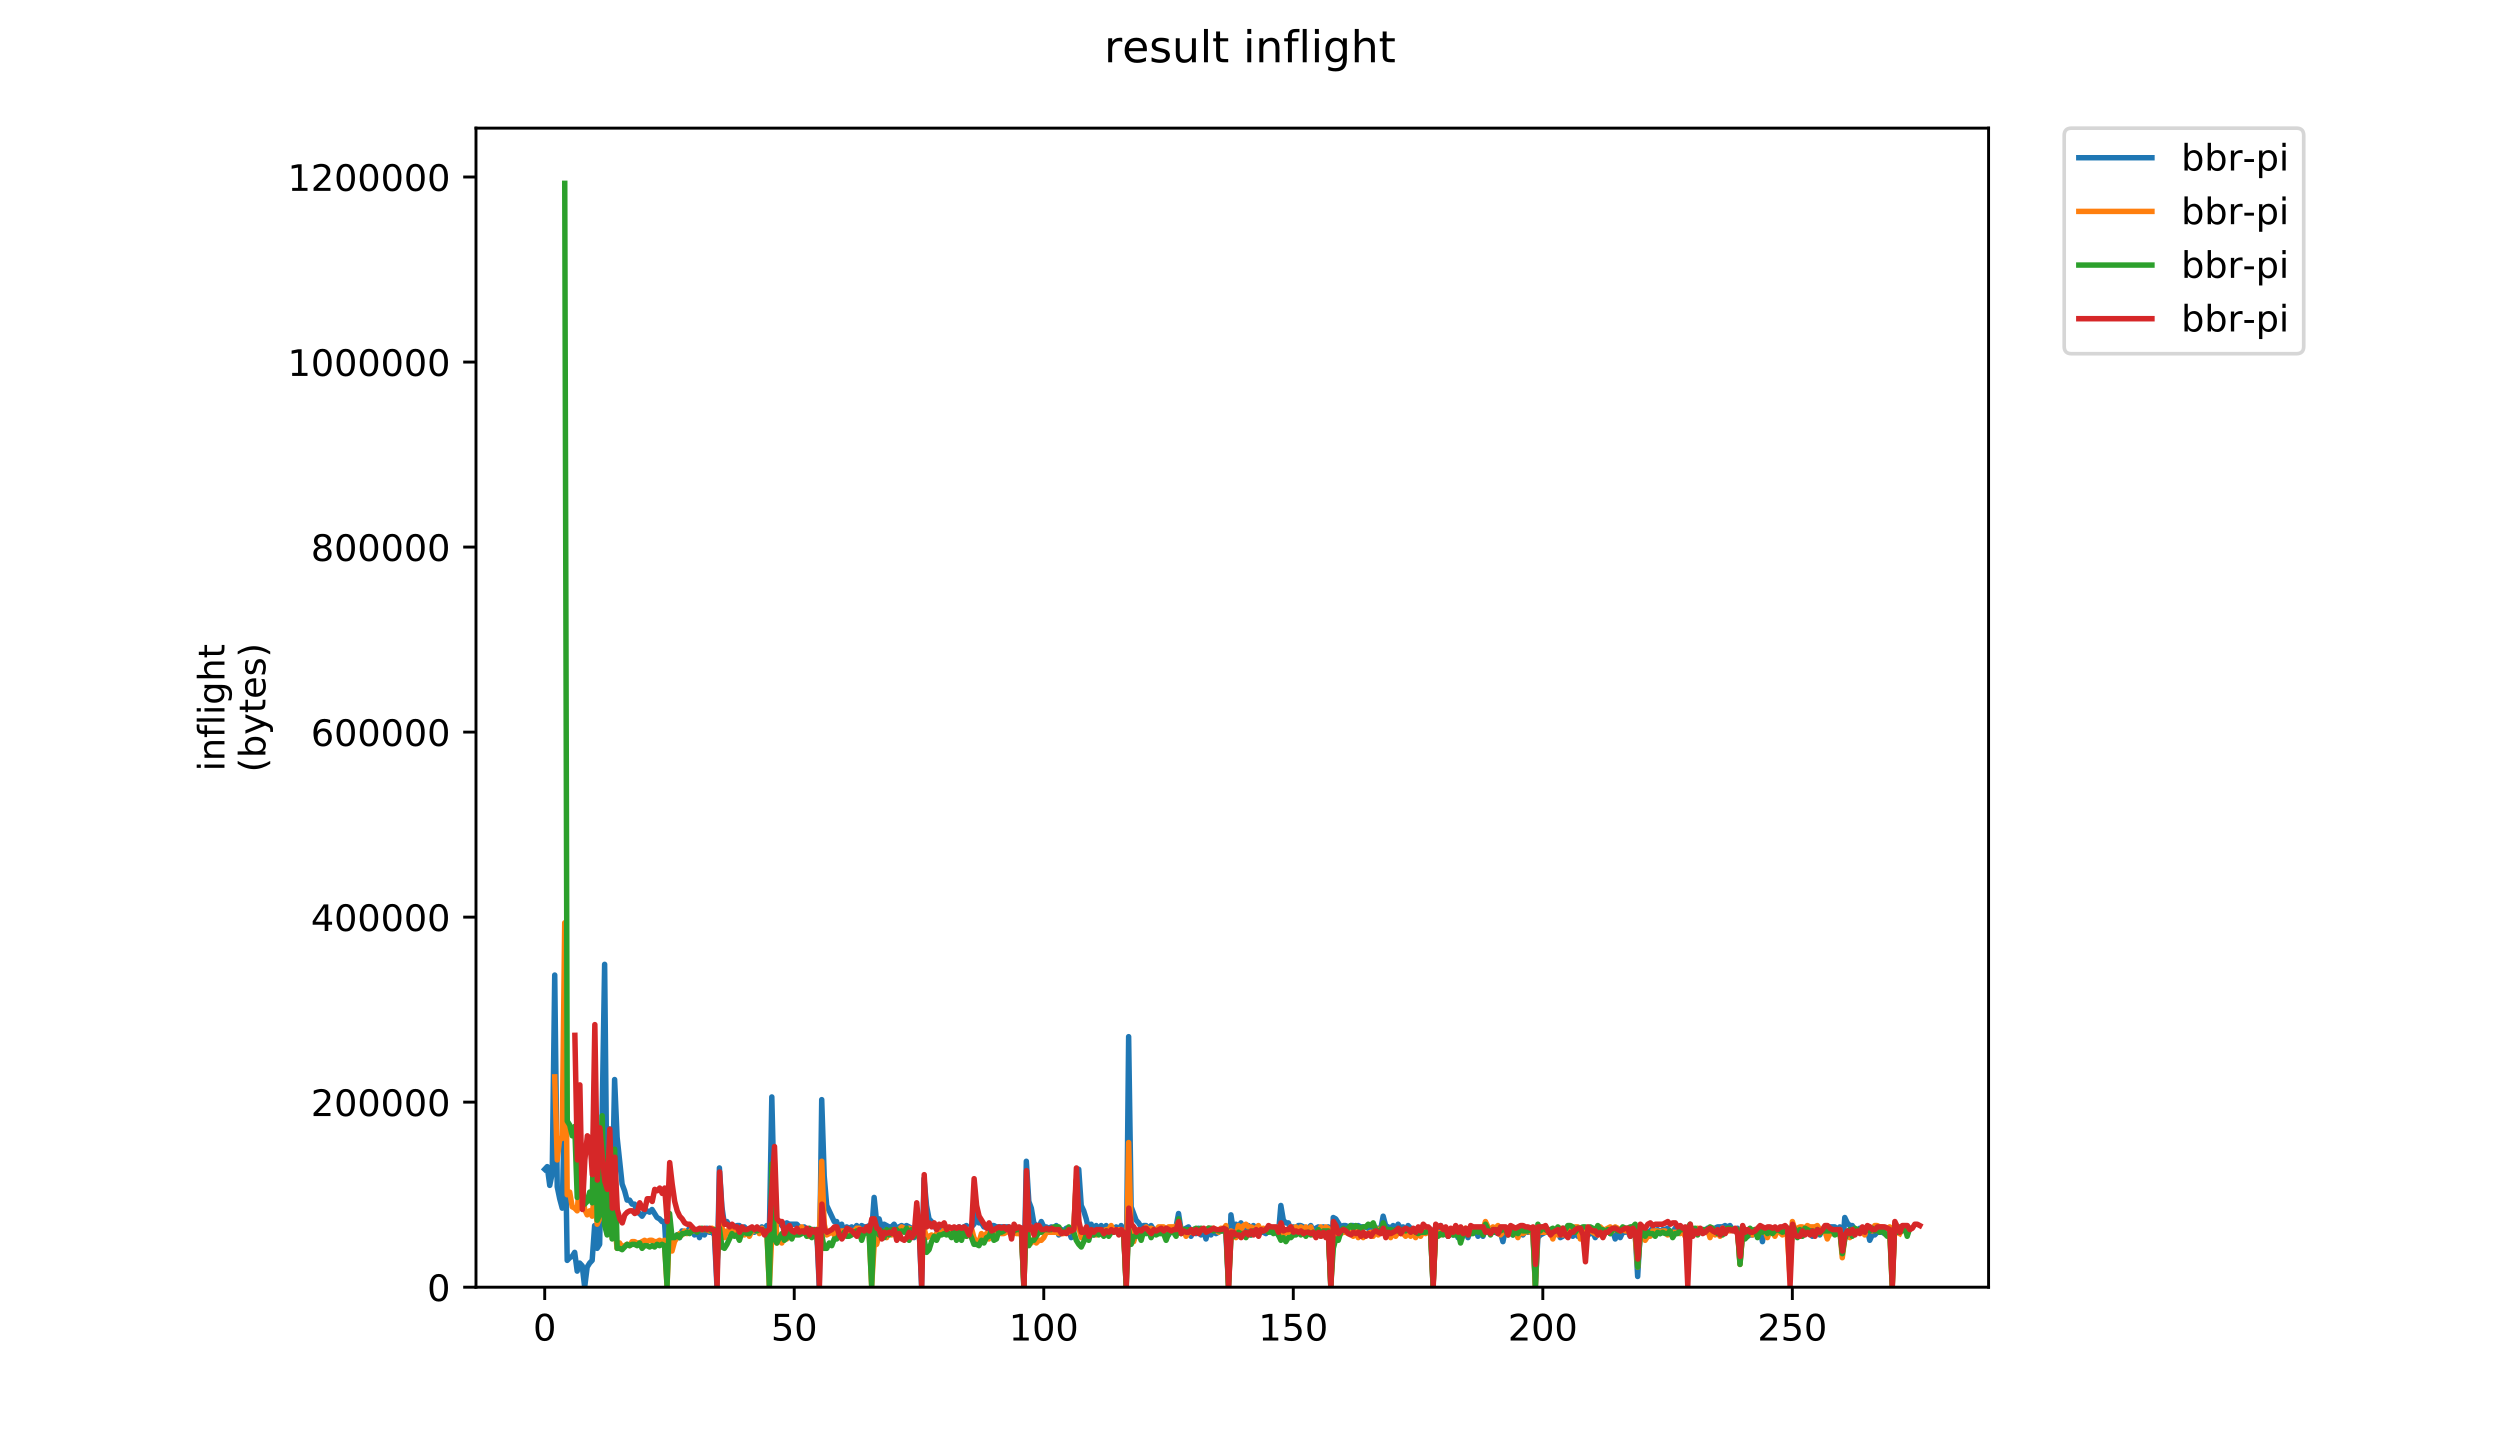 <?xml version="1.0" encoding="utf-8" standalone="no"?>
<!DOCTYPE svg PUBLIC "-//W3C//DTD SVG 1.1//EN"
  "http://www.w3.org/Graphics/SVG/1.1/DTD/svg11.dtd">
<!-- Created with matplotlib (https://matplotlib.org/) -->
<svg height="396pt" version="1.1" viewBox="0 0 684 396" width="684pt" xmlns="http://www.w3.org/2000/svg" xmlns:xlink="http://www.w3.org/1999/xlink">
 <defs>
  <style type="text/css">
*{stroke-linecap:butt;stroke-linejoin:round;}
  </style>
 </defs>
 <g id="figure_1">
  <g id="patch_1">
   <path d="M 0 396 
L 684 396 
L 684 0 
L 0 0 
z
" style="fill:#ffffff;"/>
  </g>
  <g id="axes_1">
   <g id="patch_2">
    <path d="M 130.23 352.174 
L 544.074 352.174 
L 544.074 35.062 
L 130.23 35.062 
z
" style="fill:#ffffff;"/>
   </g>
   <g id="matplotlib.axis_1">
    <g id="xtick_1">
     <g id="line2d_1">
      <defs>
       <path d="M 0 0 
L 0 3.5 
" id="ma8f3c40524" style="stroke:#000000;stroke-width:0.8;"/>
      </defs>
      <g>
       <use style="stroke:#000000;stroke-width:0.8;" x="149.033" xlink:href="#ma8f3c40524" y="352.174"/>
      </g>
     </g>
     <g id="text_1">
      <!-- 0 -->
      <defs>
       <path d="M 31.781 66.406 
Q 24.172 66.406 20.328 58.906 
Q 16.5 51.422 16.5 36.375 
Q 16.5 21.391 20.328 13.891 
Q 24.172 6.391 31.781 6.391 
Q 39.453 6.391 43.281 13.891 
Q 47.125 21.391 47.125 36.375 
Q 47.125 51.422 43.281 58.906 
Q 39.453 66.406 31.781 66.406 
z
M 31.781 74.219 
Q 44.047 74.219 50.516 64.516 
Q 56.984 54.828 56.984 36.375 
Q 56.984 17.969 50.516 8.266 
Q 44.047 -1.422 31.781 -1.422 
Q 19.531 -1.422 13.062 8.266 
Q 6.594 17.969 6.594 36.375 
Q 6.594 54.828 13.062 64.516 
Q 19.531 74.219 31.781 74.219 
z
" id="DejaVuSans-48"/>
      </defs>
      <g transform="translate(145.852 366.773)scale(0.1 -0.1)">
       <use xlink:href="#DejaVuSans-48"/>
      </g>
     </g>
    </g>
    <g id="xtick_2">
     <g id="line2d_2">
      <g>
       <use style="stroke:#000000;stroke-width:0.8;" x="217.303" xlink:href="#ma8f3c40524" y="352.174"/>
      </g>
     </g>
     <g id="text_2">
      <!-- 50 -->
      <defs>
       <path d="M 10.797 72.906 
L 49.516 72.906 
L 49.516 64.594 
L 19.828 64.594 
L 19.828 46.734 
Q 21.969 47.469 24.109 47.828 
Q 26.266 48.188 28.422 48.188 
Q 40.625 48.188 47.75 41.5 
Q 54.891 34.812 54.891 23.391 
Q 54.891 11.625 47.562 5.094 
Q 40.234 -1.422 26.906 -1.422 
Q 22.312 -1.422 17.547 -0.641 
Q 12.797 0.141 7.719 1.703 
L 7.719 11.625 
Q 12.109 9.234 16.797 8.062 
Q 21.484 6.891 26.703 6.891 
Q 35.156 6.891 40.078 11.328 
Q 45.016 15.766 45.016 23.391 
Q 45.016 31 40.078 35.438 
Q 35.156 39.891 26.703 39.891 
Q 22.75 39.891 18.812 39.016 
Q 14.891 38.141 10.797 36.281 
z
" id="DejaVuSans-53"/>
      </defs>
      <g transform="translate(210.941 366.773)scale(0.1 -0.1)">
       <use xlink:href="#DejaVuSans-53"/>
       <use x="63.623" xlink:href="#DejaVuSans-48"/>
      </g>
     </g>
    </g>
    <g id="xtick_3">
     <g id="line2d_3">
      <g>
       <use style="stroke:#000000;stroke-width:0.8;" x="285.574" xlink:href="#ma8f3c40524" y="352.174"/>
      </g>
     </g>
     <g id="text_3">
      <!-- 100 -->
      <defs>
       <path d="M 12.406 8.297 
L 28.516 8.297 
L 28.516 63.922 
L 10.984 60.406 
L 10.984 69.391 
L 28.422 72.906 
L 38.281 72.906 
L 38.281 8.297 
L 54.391 8.297 
L 54.391 0 
L 12.406 0 
z
" id="DejaVuSans-49"/>
      </defs>
      <g transform="translate(276.03 366.773)scale(0.1 -0.1)">
       <use xlink:href="#DejaVuSans-49"/>
       <use x="63.623" xlink:href="#DejaVuSans-48"/>
       <use x="127.246" xlink:href="#DejaVuSans-48"/>
      </g>
     </g>
    </g>
    <g id="xtick_4">
     <g id="line2d_4">
      <g>
       <use style="stroke:#000000;stroke-width:0.8;" x="353.844" xlink:href="#ma8f3c40524" y="352.174"/>
      </g>
     </g>
     <g id="text_4">
      <!-- 150 -->
      <g transform="translate(344.3 366.773)scale(0.1 -0.1)">
       <use xlink:href="#DejaVuSans-49"/>
       <use x="63.623" xlink:href="#DejaVuSans-53"/>
       <use x="127.246" xlink:href="#DejaVuSans-48"/>
      </g>
     </g>
    </g>
    <g id="xtick_5">
     <g id="line2d_5">
      <g>
       <use style="stroke:#000000;stroke-width:0.8;" x="422.114" xlink:href="#ma8f3c40524" y="352.174"/>
      </g>
     </g>
     <g id="text_5">
      <!-- 200 -->
      <defs>
       <path d="M 19.188 8.297 
L 53.609 8.297 
L 53.609 0 
L 7.328 0 
L 7.328 8.297 
Q 12.938 14.109 22.625 23.891 
Q 32.328 33.688 34.812 36.531 
Q 39.547 41.844 41.422 45.531 
Q 43.312 49.219 43.312 52.781 
Q 43.312 58.594 39.234 62.25 
Q 35.156 65.922 28.609 65.922 
Q 23.969 65.922 18.812 64.312 
Q 13.672 62.703 7.812 59.422 
L 7.812 69.391 
Q 13.766 71.781 18.938 73 
Q 24.125 74.219 28.422 74.219 
Q 39.75 74.219 46.484 68.547 
Q 53.219 62.891 53.219 53.422 
Q 53.219 48.922 51.531 44.891 
Q 49.859 40.875 45.406 35.406 
Q 44.188 33.984 37.641 27.219 
Q 31.109 20.453 19.188 8.297 
z
" id="DejaVuSans-50"/>
      </defs>
      <g transform="translate(412.571 366.773)scale(0.1 -0.1)">
       <use xlink:href="#DejaVuSans-50"/>
       <use x="63.623" xlink:href="#DejaVuSans-48"/>
       <use x="127.246" xlink:href="#DejaVuSans-48"/>
      </g>
     </g>
    </g>
    <g id="xtick_6">
     <g id="line2d_6">
      <g>
       <use style="stroke:#000000;stroke-width:0.8;" x="490.385" xlink:href="#ma8f3c40524" y="352.174"/>
      </g>
     </g>
     <g id="text_6">
      <!-- 250 -->
      <g transform="translate(480.841 366.773)scale(0.1 -0.1)">
       <use xlink:href="#DejaVuSans-50"/>
       <use x="63.623" xlink:href="#DejaVuSans-53"/>
       <use x="127.246" xlink:href="#DejaVuSans-48"/>
      </g>
     </g>
    </g>
   </g>
   <g id="matplotlib.axis_2">
    <g id="ytick_1">
     <g id="line2d_7">
      <defs>
       <path d="M 0 0 
L -3.5 0 
" id="m107b47e1d2" style="stroke:#000000;stroke-width:0.8;"/>
      </defs>
      <g>
       <use style="stroke:#000000;stroke-width:0.8;" x="130.23" xlink:href="#m107b47e1d2" y="352.174"/>
      </g>
     </g>
     <g id="text_7">
      <!-- 0 -->
      <g transform="translate(116.868 355.973)scale(0.1 -0.1)">
       <use xlink:href="#DejaVuSans-48"/>
      </g>
     </g>
    </g>
    <g id="ytick_2">
     <g id="line2d_8">
      <g>
       <use style="stroke:#000000;stroke-width:0.8;" x="130.23" xlink:href="#m107b47e1d2" y="301.55"/>
      </g>
     </g>
     <g id="text_8">
      <!-- 200000 -->
      <g transform="translate(85.055 305.349)scale(0.1 -0.1)">
       <use xlink:href="#DejaVuSans-50"/>
       <use x="63.623" xlink:href="#DejaVuSans-48"/>
       <use x="127.246" xlink:href="#DejaVuSans-48"/>
       <use x="190.869" xlink:href="#DejaVuSans-48"/>
       <use x="254.492" xlink:href="#DejaVuSans-48"/>
       <use x="318.115" xlink:href="#DejaVuSans-48"/>
      </g>
     </g>
    </g>
    <g id="ytick_3">
     <g id="line2d_9">
      <g>
       <use style="stroke:#000000;stroke-width:0.8;" x="130.23" xlink:href="#m107b47e1d2" y="250.926"/>
      </g>
     </g>
     <g id="text_9">
      <!-- 400000 -->
      <defs>
       <path d="M 37.797 64.312 
L 12.891 25.391 
L 37.797 25.391 
z
M 35.203 72.906 
L 47.609 72.906 
L 47.609 25.391 
L 58.016 25.391 
L 58.016 17.188 
L 47.609 17.188 
L 47.609 0 
L 37.797 0 
L 37.797 17.188 
L 4.891 17.188 
L 4.891 26.703 
z
" id="DejaVuSans-52"/>
      </defs>
      <g transform="translate(85.055 254.725)scale(0.1 -0.1)">
       <use xlink:href="#DejaVuSans-52"/>
       <use x="63.623" xlink:href="#DejaVuSans-48"/>
       <use x="127.246" xlink:href="#DejaVuSans-48"/>
       <use x="190.869" xlink:href="#DejaVuSans-48"/>
       <use x="254.492" xlink:href="#DejaVuSans-48"/>
       <use x="318.115" xlink:href="#DejaVuSans-48"/>
      </g>
     </g>
    </g>
    <g id="ytick_4">
     <g id="line2d_10">
      <g>
       <use style="stroke:#000000;stroke-width:0.8;" x="130.23" xlink:href="#m107b47e1d2" y="200.302"/>
      </g>
     </g>
     <g id="text_10">
      <!-- 600000 -->
      <defs>
       <path d="M 33.016 40.375 
Q 26.375 40.375 22.484 35.828 
Q 18.609 31.297 18.609 23.391 
Q 18.609 15.531 22.484 10.953 
Q 26.375 6.391 33.016 6.391 
Q 39.656 6.391 43.531 10.953 
Q 47.406 15.531 47.406 23.391 
Q 47.406 31.297 43.531 35.828 
Q 39.656 40.375 33.016 40.375 
z
M 52.594 71.297 
L 52.594 62.312 
Q 48.875 64.062 45.094 64.984 
Q 41.312 65.922 37.594 65.922 
Q 27.828 65.922 22.672 59.328 
Q 17.531 52.734 16.797 39.406 
Q 19.672 43.656 24.016 45.922 
Q 28.375 48.188 33.594 48.188 
Q 44.578 48.188 50.953 41.516 
Q 57.328 34.859 57.328 23.391 
Q 57.328 12.156 50.688 5.359 
Q 44.047 -1.422 33.016 -1.422 
Q 20.359 -1.422 13.672 8.266 
Q 6.984 17.969 6.984 36.375 
Q 6.984 53.656 15.188 63.938 
Q 23.391 74.219 37.203 74.219 
Q 40.922 74.219 44.703 73.484 
Q 48.484 72.75 52.594 71.297 
z
" id="DejaVuSans-54"/>
      </defs>
      <g transform="translate(85.055 204.101)scale(0.1 -0.1)">
       <use xlink:href="#DejaVuSans-54"/>
       <use x="63.623" xlink:href="#DejaVuSans-48"/>
       <use x="127.246" xlink:href="#DejaVuSans-48"/>
       <use x="190.869" xlink:href="#DejaVuSans-48"/>
       <use x="254.492" xlink:href="#DejaVuSans-48"/>
       <use x="318.115" xlink:href="#DejaVuSans-48"/>
      </g>
     </g>
    </g>
    <g id="ytick_5">
     <g id="line2d_11">
      <g>
       <use style="stroke:#000000;stroke-width:0.8;" x="130.23" xlink:href="#m107b47e1d2" y="149.678"/>
      </g>
     </g>
     <g id="text_11">
      <!-- 800000 -->
      <defs>
       <path d="M 31.781 34.625 
Q 24.75 34.625 20.719 30.859 
Q 16.703 27.094 16.703 20.516 
Q 16.703 13.922 20.719 10.156 
Q 24.75 6.391 31.781 6.391 
Q 38.812 6.391 42.859 10.172 
Q 46.922 13.969 46.922 20.516 
Q 46.922 27.094 42.891 30.859 
Q 38.875 34.625 31.781 34.625 
z
M 21.922 38.812 
Q 15.578 40.375 12.031 44.719 
Q 8.5 49.078 8.5 55.328 
Q 8.5 64.062 14.719 69.141 
Q 20.953 74.219 31.781 74.219 
Q 42.672 74.219 48.875 69.141 
Q 55.078 64.062 55.078 55.328 
Q 55.078 49.078 51.531 44.719 
Q 48 40.375 41.703 38.812 
Q 48.828 37.156 52.797 32.312 
Q 56.781 27.484 56.781 20.516 
Q 56.781 9.906 50.312 4.234 
Q 43.844 -1.422 31.781 -1.422 
Q 19.734 -1.422 13.25 4.234 
Q 6.781 9.906 6.781 20.516 
Q 6.781 27.484 10.781 32.312 
Q 14.797 37.156 21.922 38.812 
z
M 18.312 54.391 
Q 18.312 48.734 21.844 45.562 
Q 25.391 42.391 31.781 42.391 
Q 38.141 42.391 41.719 45.562 
Q 45.312 48.734 45.312 54.391 
Q 45.312 60.062 41.719 63.234 
Q 38.141 66.406 31.781 66.406 
Q 25.391 66.406 21.844 63.234 
Q 18.312 60.062 18.312 54.391 
z
" id="DejaVuSans-56"/>
      </defs>
      <g transform="translate(85.055 153.477)scale(0.1 -0.1)">
       <use xlink:href="#DejaVuSans-56"/>
       <use x="63.623" xlink:href="#DejaVuSans-48"/>
       <use x="127.246" xlink:href="#DejaVuSans-48"/>
       <use x="190.869" xlink:href="#DejaVuSans-48"/>
       <use x="254.492" xlink:href="#DejaVuSans-48"/>
       <use x="318.115" xlink:href="#DejaVuSans-48"/>
      </g>
     </g>
    </g>
    <g id="ytick_6">
     <g id="line2d_12">
      <g>
       <use style="stroke:#000000;stroke-width:0.8;" x="130.23" xlink:href="#m107b47e1d2" y="99.054"/>
      </g>
     </g>
     <g id="text_12">
      <!-- 1000000 -->
      <g transform="translate(78.693 102.853)scale(0.1 -0.1)">
       <use xlink:href="#DejaVuSans-49"/>
       <use x="63.623" xlink:href="#DejaVuSans-48"/>
       <use x="127.246" xlink:href="#DejaVuSans-48"/>
       <use x="190.869" xlink:href="#DejaVuSans-48"/>
       <use x="254.492" xlink:href="#DejaVuSans-48"/>
       <use x="318.115" xlink:href="#DejaVuSans-48"/>
       <use x="381.738" xlink:href="#DejaVuSans-48"/>
      </g>
     </g>
    </g>
    <g id="ytick_7">
     <g id="line2d_13">
      <g>
       <use style="stroke:#000000;stroke-width:0.8;" x="130.23" xlink:href="#m107b47e1d2" y="48.43"/>
      </g>
     </g>
     <g id="text_13">
      <!-- 1200000 -->
      <g transform="translate(78.693 52.229)scale(0.1 -0.1)">
       <use xlink:href="#DejaVuSans-49"/>
       <use x="63.623" xlink:href="#DejaVuSans-50"/>
       <use x="127.246" xlink:href="#DejaVuSans-48"/>
       <use x="190.869" xlink:href="#DejaVuSans-48"/>
       <use x="254.492" xlink:href="#DejaVuSans-48"/>
       <use x="318.115" xlink:href="#DejaVuSans-48"/>
       <use x="381.738" xlink:href="#DejaVuSans-48"/>
      </g>
     </g>
    </g>
    <g id="text_14">
     <!-- inflight -->
     <defs>
      <path d="M 9.422 54.688 
L 18.406 54.688 
L 18.406 0 
L 9.422 0 
z
M 9.422 75.984 
L 18.406 75.984 
L 18.406 64.594 
L 9.422 64.594 
z
" id="DejaVuSans-105"/>
      <path d="M 54.891 33.016 
L 54.891 0 
L 45.906 0 
L 45.906 32.719 
Q 45.906 40.484 42.875 44.328 
Q 39.844 48.188 33.797 48.188 
Q 26.516 48.188 22.312 43.547 
Q 18.109 38.922 18.109 30.906 
L 18.109 0 
L 9.078 0 
L 9.078 54.688 
L 18.109 54.688 
L 18.109 46.188 
Q 21.344 51.125 25.703 53.562 
Q 30.078 56 35.797 56 
Q 45.219 56 50.047 50.172 
Q 54.891 44.344 54.891 33.016 
z
" id="DejaVuSans-110"/>
      <path d="M 37.109 75.984 
L 37.109 68.5 
L 28.516 68.5 
Q 23.688 68.5 21.797 66.547 
Q 19.922 64.594 19.922 59.516 
L 19.922 54.688 
L 34.719 54.688 
L 34.719 47.703 
L 19.922 47.703 
L 19.922 0 
L 10.891 0 
L 10.891 47.703 
L 2.297 47.703 
L 2.297 54.688 
L 10.891 54.688 
L 10.891 58.5 
Q 10.891 67.625 15.141 71.797 
Q 19.391 75.984 28.609 75.984 
z
" id="DejaVuSans-102"/>
      <path d="M 9.422 75.984 
L 18.406 75.984 
L 18.406 0 
L 9.422 0 
z
" id="DejaVuSans-108"/>
      <path d="M 45.406 27.984 
Q 45.406 37.75 41.375 43.109 
Q 37.359 48.484 30.078 48.484 
Q 22.859 48.484 18.828 43.109 
Q 14.797 37.75 14.797 27.984 
Q 14.797 18.266 18.828 12.891 
Q 22.859 7.516 30.078 7.516 
Q 37.359 7.516 41.375 12.891 
Q 45.406 18.266 45.406 27.984 
z
M 54.391 6.781 
Q 54.391 -7.172 48.188 -13.984 
Q 42 -20.797 29.203 -20.797 
Q 24.469 -20.797 20.266 -20.094 
Q 16.062 -19.391 12.109 -17.922 
L 12.109 -9.188 
Q 16.062 -11.328 19.922 -12.344 
Q 23.781 -13.375 27.781 -13.375 
Q 36.625 -13.375 41.016 -8.766 
Q 45.406 -4.156 45.406 5.172 
L 45.406 9.625 
Q 42.625 4.781 38.281 2.391 
Q 33.938 0 27.875 0 
Q 17.828 0 11.672 7.656 
Q 5.516 15.328 5.516 27.984 
Q 5.516 40.672 11.672 48.328 
Q 17.828 56 27.875 56 
Q 33.938 56 38.281 53.609 
Q 42.625 51.219 45.406 46.391 
L 45.406 54.688 
L 54.391 54.688 
z
" id="DejaVuSans-103"/>
      <path d="M 54.891 33.016 
L 54.891 0 
L 45.906 0 
L 45.906 32.719 
Q 45.906 40.484 42.875 44.328 
Q 39.844 48.188 33.797 48.188 
Q 26.516 48.188 22.312 43.547 
Q 18.109 38.922 18.109 30.906 
L 18.109 0 
L 9.078 0 
L 9.078 75.984 
L 18.109 75.984 
L 18.109 46.188 
Q 21.344 51.125 25.703 53.562 
Q 30.078 56 35.797 56 
Q 45.219 56 50.047 50.172 
Q 54.891 44.344 54.891 33.016 
z
" id="DejaVuSans-104"/>
      <path d="M 18.312 70.219 
L 18.312 54.688 
L 36.812 54.688 
L 36.812 47.703 
L 18.312 47.703 
L 18.312 18.016 
Q 18.312 11.328 20.141 9.422 
Q 21.969 7.516 27.594 7.516 
L 36.812 7.516 
L 36.812 0 
L 27.594 0 
Q 17.188 0 13.234 3.875 
Q 9.281 7.766 9.281 18.016 
L 9.281 47.703 
L 2.688 47.703 
L 2.688 54.688 
L 9.281 54.688 
L 9.281 70.219 
z
" id="DejaVuSans-116"/>
     </defs>
     <g transform="translate(61.415 211.018)rotate(-90)scale(0.1 -0.1)">
      <use xlink:href="#DejaVuSans-105"/>
      <use x="27.783" xlink:href="#DejaVuSans-110"/>
      <use x="91.162" xlink:href="#DejaVuSans-102"/>
      <use x="126.367" xlink:href="#DejaVuSans-108"/>
      <use x="154.15" xlink:href="#DejaVuSans-105"/>
      <use x="181.934" xlink:href="#DejaVuSans-103"/>
      <use x="245.41" xlink:href="#DejaVuSans-104"/>
      <use x="308.789" xlink:href="#DejaVuSans-116"/>
     </g>
     <!-- (bytes) -->
     <defs>
      <path d="M 31 75.875 
Q 24.469 64.656 21.281 53.656 
Q 18.109 42.672 18.109 31.391 
Q 18.109 20.125 21.312 9.062 
Q 24.516 -2 31 -13.188 
L 23.188 -13.188 
Q 15.875 -1.703 12.234 9.375 
Q 8.594 20.453 8.594 31.391 
Q 8.594 42.281 12.203 53.312 
Q 15.828 64.359 23.188 75.875 
z
" id="DejaVuSans-40"/>
      <path d="M 48.688 27.297 
Q 48.688 37.203 44.609 42.844 
Q 40.531 48.484 33.406 48.484 
Q 26.266 48.484 22.188 42.844 
Q 18.109 37.203 18.109 27.297 
Q 18.109 17.391 22.188 11.75 
Q 26.266 6.109 33.406 6.109 
Q 40.531 6.109 44.609 11.75 
Q 48.688 17.391 48.688 27.297 
z
M 18.109 46.391 
Q 20.953 51.266 25.266 53.625 
Q 29.594 56 35.594 56 
Q 45.562 56 51.781 48.094 
Q 58.016 40.188 58.016 27.297 
Q 58.016 14.406 51.781 6.484 
Q 45.562 -1.422 35.594 -1.422 
Q 29.594 -1.422 25.266 0.953 
Q 20.953 3.328 18.109 8.203 
L 18.109 0 
L 9.078 0 
L 9.078 75.984 
L 18.109 75.984 
z
" id="DejaVuSans-98"/>
      <path d="M 32.172 -5.078 
Q 28.375 -14.844 24.75 -17.812 
Q 21.141 -20.797 15.094 -20.797 
L 7.906 -20.797 
L 7.906 -13.281 
L 13.188 -13.281 
Q 16.891 -13.281 18.938 -11.516 
Q 21 -9.766 23.484 -3.219 
L 25.094 0.875 
L 2.984 54.688 
L 12.5 54.688 
L 29.594 11.922 
L 46.688 54.688 
L 56.203 54.688 
z
" id="DejaVuSans-121"/>
      <path d="M 56.203 29.594 
L 56.203 25.203 
L 14.891 25.203 
Q 15.484 15.922 20.484 11.062 
Q 25.484 6.203 34.422 6.203 
Q 39.594 6.203 44.453 7.469 
Q 49.312 8.734 54.109 11.281 
L 54.109 2.781 
Q 49.266 0.734 44.188 -0.344 
Q 39.109 -1.422 33.891 -1.422 
Q 20.797 -1.422 13.156 6.188 
Q 5.516 13.812 5.516 26.812 
Q 5.516 40.234 12.766 48.109 
Q 20.016 56 32.328 56 
Q 43.359 56 49.781 48.891 
Q 56.203 41.797 56.203 29.594 
z
M 47.219 32.234 
Q 47.125 39.594 43.094 43.984 
Q 39.062 48.391 32.422 48.391 
Q 24.906 48.391 20.391 44.141 
Q 15.875 39.891 15.188 32.172 
z
" id="DejaVuSans-101"/>
      <path d="M 44.281 53.078 
L 44.281 44.578 
Q 40.484 46.531 36.375 47.5 
Q 32.281 48.484 27.875 48.484 
Q 21.188 48.484 17.844 46.438 
Q 14.5 44.391 14.5 40.281 
Q 14.5 37.156 16.891 35.375 
Q 19.281 33.594 26.516 31.984 
L 29.594 31.297 
Q 39.156 29.25 43.188 25.516 
Q 47.219 21.781 47.219 15.094 
Q 47.219 7.469 41.188 3.016 
Q 35.156 -1.422 24.609 -1.422 
Q 20.219 -1.422 15.453 -0.562 
Q 10.688 0.297 5.422 2 
L 5.422 11.281 
Q 10.406 8.688 15.234 7.391 
Q 20.062 6.109 24.812 6.109 
Q 31.156 6.109 34.562 8.281 
Q 37.984 10.453 37.984 14.406 
Q 37.984 18.062 35.516 20.016 
Q 33.062 21.969 24.703 23.781 
L 21.578 24.516 
Q 13.234 26.266 9.516 29.906 
Q 5.812 33.547 5.812 39.891 
Q 5.812 47.609 11.281 51.797 
Q 16.75 56 26.812 56 
Q 31.781 56 36.172 55.266 
Q 40.578 54.547 44.281 53.078 
z
" id="DejaVuSans-115"/>
      <path d="M 8.016 75.875 
L 15.828 75.875 
Q 23.141 64.359 26.781 53.312 
Q 30.422 42.281 30.422 31.391 
Q 30.422 20.453 26.781 9.375 
Q 23.141 -1.703 15.828 -13.188 
L 8.016 -13.188 
Q 14.5 -2 17.703 9.062 
Q 20.906 20.125 20.906 31.391 
Q 20.906 42.672 17.703 53.656 
Q 14.5 64.656 8.016 75.875 
z
" id="DejaVuSans-41"/>
     </defs>
     <g transform="translate(72.613 211.295)rotate(-90)scale(0.1 -0.1)">
      <use xlink:href="#DejaVuSans-40"/>
      <use x="39.014" xlink:href="#DejaVuSans-98"/>
      <use x="102.49" xlink:href="#DejaVuSans-121"/>
      <use x="161.67" xlink:href="#DejaVuSans-116"/>
      <use x="200.879" xlink:href="#DejaVuSans-101"/>
      <use x="262.402" xlink:href="#DejaVuSans-115"/>
      <use x="314.502" xlink:href="#DejaVuSans-41"/>
     </g>
    </g>
   </g>
   <g id="line2d_14">
    <path clip-path="url(#p30bbbd2d0c)" d="M 149.041 319.921 
L 149.724 319.188 
L 150.407 324.319 
L 151.089 321.02 
L 151.772 266.775 
L 152.455 324.685 
L 153.137 327.984 
L 153.82 330.55 
L 154.503 301.595 
L 155.186 344.844 
L 155.868 344.111 
L 156.551 343.744 
L 157.234 342.645 
L 157.916 347.776 
L 158.599 345.577 
L 159.282 346.31 
L 159.964 352.174 
L 160.647 346.676 
L 161.33 345.577 
L 162.013 344.844 
L 162.695 335.314 
L 163.378 341.545 
L 164.061 340.446 
L 164.743 305.26 
L 165.426 263.843 
L 166.109 331.649 
L 166.792 308.925 
L 167.474 329.084 
L 168.157 295.364 
L 168.84 311.124 
L 170.205 323.952 
L 170.888 325.785 
L 171.57 328.35 
L 172.253 328.35 
L 172.936 329.45 
L 173.619 329.45 
L 174.301 331.649 
L 174.984 332.016 
L 175.667 332.749 
L 176.349 331.649 
L 177.032 331.283 
L 177.715 331.649 
L 178.397 330.916 
L 179.763 333.115 
L 180.446 333.482 
L 181.128 334.215 
L 181.811 334.215 
L 182.494 345.943 
L 183.176 337.147 
L 183.859 338.613 
L 184.542 338.613 
L 185.225 337.88 
L 185.907 338.613 
L 186.59 336.78 
L 187.273 337.147 
L 187.955 337.147 
L 188.638 336.047 
L 189.321 336.047 
L 190.003 337.88 
L 190.686 336.414 
L 191.369 338.613 
L 192.052 336.414 
L 192.734 337.88 
L 193.417 336.047 
L 194.1 337.147 
L 194.782 337.147 
L 195.465 337.88 
L 196.148 351.808 
L 196.83 319.554 
L 197.513 330.183 
L 198.196 334.948 
L 198.879 334.215 
L 199.561 335.314 
L 200.244 335.681 
L 200.927 335.681 
L 201.609 335.314 
L 202.292 335.314 
L 202.975 336.047 
L 203.658 335.681 
L 204.34 336.414 
L 205.706 336.414 
L 206.388 337.147 
L 207.071 336.414 
L 207.754 336.78 
L 208.436 335.681 
L 209.119 336.414 
L 209.802 335.314 
L 210.485 337.88 
L 211.167 300.129 
L 211.85 328.35 
L 212.533 334.215 
L 213.215 334.215 
L 213.898 335.314 
L 215.263 334.581 
L 215.946 334.948 
L 217.994 334.948 
L 218.677 335.681 
L 219.36 336.047 
L 220.042 335.681 
L 220.725 336.414 
L 223.456 336.414 
L 224.139 351.808 
L 224.821 300.862 
L 225.504 321.753 
L 226.187 329.817 
L 228.235 334.215 
L 228.918 334.215 
L 229.6 337.147 
L 230.283 334.948 
L 230.966 337.88 
L 231.648 335.681 
L 232.331 336.047 
L 233.014 335.681 
L 233.696 336.414 
L 234.379 335.314 
L 235.062 337.147 
L 235.745 335.314 
L 236.427 335.681 
L 237.11 335.681 
L 237.793 335.314 
L 238.475 337.147 
L 239.158 327.617 
L 239.841 334.215 
L 240.524 333.482 
L 241.206 336.047 
L 241.889 334.948 
L 243.254 335.681 
L 243.937 335.681 
L 244.62 334.948 
L 245.302 336.047 
L 246.668 335.314 
L 247.351 335.681 
L 248.033 335.314 
L 249.399 336.047 
L 250.081 338.613 
L 250.764 336.414 
L 251.447 335.314 
L 252.129 351.808 
L 252.812 322.486 
L 253.495 329.817 
L 254.178 333.482 
L 255.543 334.948 
L 256.226 336.414 
L 256.908 335.681 
L 257.591 336.414 
L 258.274 335.681 
L 258.957 336.047 
L 259.639 336.78 
L 260.322 336.047 
L 261.005 336.414 
L 261.687 336.414 
L 262.37 335.681 
L 263.053 336.047 
L 264.418 335.314 
L 265.101 336.414 
L 266.466 334.948 
L 267.149 330.55 
L 267.832 334.581 
L 268.514 334.581 
L 269.197 335.681 
L 269.88 335.314 
L 270.562 336.414 
L 271.245 335.314 
L 271.928 335.314 
L 272.611 335.681 
L 276.024 335.681 
L 276.707 336.414 
L 277.39 335.681 
L 278.072 336.414 
L 278.755 336.414 
L 279.438 336.047 
L 280.12 352.174 
L 280.803 317.721 
L 281.486 328.717 
L 282.168 330.55 
L 282.851 334.581 
L 283.534 335.314 
L 284.217 335.681 
L 284.899 334.215 
L 285.582 335.681 
L 286.265 335.681 
L 286.947 336.047 
L 287.63 335.681 
L 288.313 336.414 
L 288.995 335.314 
L 289.678 337.88 
L 290.361 336.414 
L 291.044 336.78 
L 291.726 336.047 
L 292.409 336.78 
L 293.092 338.613 
L 293.774 336.78 
L 294.457 323.586 
L 295.14 319.921 
L 295.823 329.817 
L 296.505 331.283 
L 297.188 333.482 
L 297.871 336.414 
L 298.553 334.948 
L 299.236 337.88 
L 299.919 335.314 
L 300.601 337.513 
L 301.284 335.314 
L 301.967 337.147 
L 302.65 335.314 
L 303.332 336.414 
L 304.015 335.681 
L 304.698 336.414 
L 305.38 335.681 
L 306.063 336.78 
L 306.746 335.314 
L 307.428 336.414 
L 308.111 351.808 
L 308.794 283.635 
L 309.477 330.183 
L 310.842 333.848 
L 311.525 334.581 
L 312.207 335.681 
L 312.89 335.314 
L 313.573 335.314 
L 314.256 336.414 
L 314.938 335.314 
L 315.621 336.414 
L 316.304 336.414 
L 316.986 336.047 
L 317.669 336.414 
L 318.352 336.414 
L 319.034 337.88 
L 319.717 337.88 
L 320.4 336.414 
L 321.083 337.147 
L 321.765 335.681 
L 322.448 332.016 
L 323.131 336.414 
L 323.813 336.414 
L 325.179 335.681 
L 325.861 338.246 
L 326.544 336.414 
L 327.227 337.513 
L 327.91 336.047 
L 328.592 337.88 
L 329.275 336.414 
L 329.958 338.98 
L 330.64 336.047 
L 331.323 337.88 
L 332.006 336.414 
L 332.689 337.513 
L 334.737 336.414 
L 335.419 337.513 
L 336.102 351.808 
L 336.785 332.382 
L 337.467 336.78 
L 338.15 334.948 
L 338.833 335.681 
L 339.516 334.581 
L 340.198 336.047 
L 340.881 336.414 
L 341.564 335.314 
L 342.246 337.88 
L 342.929 335.314 
L 343.612 337.147 
L 345.66 337.147 
L 346.343 337.513 
L 347.025 336.047 
L 347.708 337.147 
L 348.391 336.78 
L 349.073 337.147 
L 349.756 337.88 
L 350.439 329.817 
L 351.122 333.848 
L 351.804 334.581 
L 352.487 334.581 
L 353.17 336.414 
L 353.852 335.681 
L 354.535 336.047 
L 355.218 335.314 
L 355.9 335.314 
L 356.583 335.681 
L 357.266 336.414 
L 357.949 336.047 
L 358.631 335.314 
L 359.314 336.78 
L 359.997 336.047 
L 360.679 335.681 
L 361.362 336.414 
L 362.045 335.681 
L 362.727 336.414 
L 363.41 335.681 
L 364.093 351.808 
L 364.776 333.115 
L 365.458 333.482 
L 366.824 335.681 
L 367.506 335.314 
L 368.189 335.314 
L 368.872 335.681 
L 369.555 335.314 
L 370.237 335.314 
L 370.92 335.681 
L 371.603 335.314 
L 372.285 335.681 
L 373.651 335.681 
L 374.333 336.047 
L 375.016 336.78 
L 376.382 336.047 
L 377.064 336.047 
L 377.747 336.414 
L 378.43 332.749 
L 379.112 335.314 
L 380.478 336.047 
L 381.16 335.314 
L 381.843 336.047 
L 382.526 334.948 
L 383.209 336.047 
L 383.891 335.681 
L 384.574 337.513 
L 385.257 335.314 
L 385.939 336.047 
L 386.622 337.88 
L 387.305 336.414 
L 387.988 336.047 
L 388.67 336.414 
L 389.353 335.681 
L 390.036 335.681 
L 390.718 336.414 
L 391.401 336.414 
L 392.084 351.808 
L 392.766 335.681 
L 393.449 336.047 
L 394.132 335.314 
L 394.815 337.147 
L 395.497 336.047 
L 396.18 338.246 
L 396.863 337.147 
L 397.545 337.88 
L 398.228 336.047 
L 398.911 338.613 
L 399.593 336.047 
L 400.276 337.147 
L 400.959 336.414 
L 401.642 338.613 
L 402.324 336.414 
L 403.007 336.78 
L 403.69 336.414 
L 404.372 338.246 
L 405.055 336.78 
L 405.738 338.246 
L 406.421 336.414 
L 407.103 337.147 
L 409.151 337.147 
L 409.834 337.513 
L 410.517 337.147 
L 411.199 339.713 
L 411.882 336.414 
L 412.565 337.513 
L 413.248 336.78 
L 413.93 337.88 
L 414.613 336.414 
L 415.296 337.513 
L 415.978 336.047 
L 416.661 337.88 
L 417.344 336.78 
L 418.026 337.147 
L 418.709 336.047 
L 419.392 336.78 
L 420.075 351.808 
L 420.757 338.613 
L 421.44 337.88 
L 422.805 337.147 
L 424.171 337.147 
L 424.854 337.88 
L 425.536 337.147 
L 426.219 336.78 
L 426.902 338.613 
L 427.584 338.246 
L 428.267 336.78 
L 428.95 338.246 
L 429.632 336.78 
L 430.315 338.246 
L 430.998 336.78 
L 431.681 338.246 
L 432.363 337.513 
L 433.046 337.88 
L 433.729 336.78 
L 434.411 337.88 
L 435.777 337.147 
L 436.459 338.613 
L 437.142 337.147 
L 437.825 337.147 
L 438.508 336.78 
L 439.19 337.147 
L 439.873 336.414 
L 440.556 337.513 
L 441.238 336.78 
L 441.921 338.98 
L 442.604 337.147 
L 443.287 338.613 
L 443.969 337.147 
L 444.652 337.147 
L 445.335 336.78 
L 446.017 338.246 
L 446.7 337.147 
L 447.383 337.513 
L 448.065 349.242 
L 448.748 337.147 
L 449.431 337.147 
L 450.114 336.78 
L 450.796 337.513 
L 452.162 336.047 
L 452.844 337.147 
L 453.527 336.414 
L 454.21 337.513 
L 454.892 336.414 
L 455.575 336.414 
L 456.258 336.047 
L 456.941 337.147 
L 457.623 337.513 
L 458.306 336.047 
L 458.989 336.414 
L 460.354 336.414 
L 461.037 336.78 
L 461.72 336.047 
L 462.402 335.681 
L 463.085 336.78 
L 465.133 336.78 
L 465.816 336.414 
L 466.498 337.147 
L 467.181 336.047 
L 467.864 336.047 
L 468.547 336.414 
L 469.912 335.681 
L 471.277 335.681 
L 471.96 335.314 
L 472.643 335.681 
L 473.325 335.314 
L 474.008 336.414 
L 474.691 336.78 
L 475.374 336.047 
L 476.056 345.577 
L 476.739 337.513 
L 477.422 337.147 
L 478.104 338.246 
L 478.787 337.88 
L 479.47 337.88 
L 480.153 336.414 
L 480.835 337.513 
L 481.518 336.047 
L 482.201 339.713 
L 482.883 336.047 
L 483.566 337.147 
L 484.249 336.414 
L 484.931 336.414 
L 485.614 336.78 
L 486.98 336.047 
L 487.662 336.414 
L 488.345 336.047 
L 489.028 336.414 
L 489.71 345.21 
L 490.393 335.681 
L 491.076 337.147 
L 491.758 336.414 
L 492.441 336.414 
L 493.124 336.047 
L 493.807 337.147 
L 494.489 335.681 
L 495.172 337.147 
L 495.855 338.246 
L 496.537 336.78 
L 497.22 336.047 
L 497.903 337.88 
L 498.585 336.414 
L 499.268 336.047 
L 499.951 336.047 
L 500.634 335.681 
L 501.999 335.681 
L 502.682 336.414 
L 503.364 335.681 
L 504.047 342.645 
L 504.73 333.115 
L 505.413 334.581 
L 506.095 335.314 
L 506.778 335.314 
L 507.461 336.414 
L 508.143 337.147 
L 508.826 336.047 
L 510.191 336.78 
L 510.874 336.414 
L 511.557 339.346 
L 512.24 337.88 
L 512.922 337.88 
L 513.605 337.147 
L 514.97 337.147 
L 516.336 337.88 
L 517.018 337.147 
L 517.018 337.147 
" style="fill:none;stroke:#1f77b4;stroke-linecap:square;stroke-width:1.5;"/>
   </g>
   <g id="line2d_15">
    <path clip-path="url(#p30bbbd2d0c)" d="M 151.773 294.631 
L 152.456 317.355 
L 153.139 311.491 
L 153.822 311.491 
L 154.504 252.481 
L 155.187 326.884 
L 155.87 326.151 
L 156.552 330.183 
L 157.235 330.55 
L 157.918 331.283 
L 158.6 323.219 
L 159.283 325.052 
L 159.966 330.916 
L 160.649 332.382 
L 161.331 331.283 
L 162.014 332.749 
L 162.697 325.785 
L 163.379 334.948 
L 164.062 333.482 
L 164.745 324.319 
L 165.427 319.554 
L 166.11 337.513 
L 166.793 322.486 
L 167.476 338.613 
L 168.158 334.948 
L 168.841 341.545 
L 169.524 340.079 
L 170.206 341.179 
L 171.572 340.446 
L 172.255 340.812 
L 172.937 339.713 
L 173.62 339.713 
L 174.303 340.079 
L 174.985 340.079 
L 176.351 339.346 
L 177.033 339.713 
L 177.716 339.346 
L 178.399 339.346 
L 179.082 339.713 
L 179.764 339.713 
L 180.447 339.346 
L 181.13 339.713 
L 181.812 339.346 
L 182.495 351.808 
L 183.178 336.047 
L 183.86 342.278 
L 184.543 339.713 
L 185.909 337.513 
L 186.591 337.88 
L 187.274 336.78 
L 187.957 337.513 
L 188.639 337.147 
L 189.322 336.414 
L 190.005 336.78 
L 190.688 336.78 
L 191.37 336.414 
L 193.418 336.414 
L 194.101 336.78 
L 194.784 336.047 
L 195.466 336.414 
L 196.149 343.378 
L 196.832 333.482 
L 197.515 335.681 
L 198.197 338.613 
L 198.88 336.78 
L 199.563 337.513 
L 200.245 336.414 
L 200.928 336.78 
L 201.611 336.78 
L 202.293 337.88 
L 202.976 336.414 
L 203.659 337.88 
L 204.342 336.414 
L 205.024 338.246 
L 205.707 336.78 
L 206.39 336.78 
L 207.072 336.047 
L 207.755 337.513 
L 208.438 336.047 
L 209.121 337.513 
L 209.803 336.78 
L 210.486 351.808 
L 211.169 337.88 
L 211.851 317.355 
L 212.534 340.079 
L 213.217 338.613 
L 213.899 340.079 
L 214.582 338.613 
L 215.265 338.98 
L 215.948 338.246 
L 216.63 338.613 
L 217.313 337.88 
L 217.996 336.414 
L 218.678 336.414 
L 219.361 335.681 
L 220.044 336.78 
L 220.726 336.414 
L 221.409 338.246 
L 222.092 336.414 
L 222.775 337.88 
L 223.457 336.414 
L 224.14 340.446 
L 224.823 317.721 
L 225.505 334.948 
L 226.188 337.88 
L 226.871 337.513 
L 227.554 336.78 
L 228.236 337.88 
L 228.919 337.147 
L 229.602 337.88 
L 230.284 336.78 
L 230.967 336.78 
L 231.65 337.513 
L 232.332 336.414 
L 233.015 336.78 
L 233.698 336.78 
L 234.381 336.047 
L 235.063 336.047 
L 235.746 336.78 
L 236.429 336.414 
L 237.111 336.414 
L 237.794 336.78 
L 238.477 351.808 
L 239.159 340.812 
L 239.842 340.446 
L 240.525 337.88 
L 241.208 338.246 
L 241.89 337.147 
L 242.573 338.613 
L 243.256 336.78 
L 243.938 337.88 
L 244.621 336.414 
L 245.304 336.78 
L 245.987 336.414 
L 246.669 335.681 
L 248.035 336.414 
L 248.717 336.047 
L 249.4 336.414 
L 250.083 336.047 
L 250.765 336.047 
L 251.448 335.681 
L 252.131 342.645 
L 252.814 336.047 
L 253.496 338.613 
L 254.862 337.88 
L 255.544 338.613 
L 256.227 337.513 
L 256.91 337.147 
L 257.592 337.513 
L 258.275 336.414 
L 258.958 337.147 
L 259.641 336.414 
L 260.323 336.78 
L 261.006 336.047 
L 261.689 336.414 
L 263.054 336.414 
L 263.737 336.047 
L 264.42 338.246 
L 265.102 336.414 
L 265.785 336.047 
L 266.468 338.613 
L 267.15 339.713 
L 267.833 340.079 
L 268.516 337.513 
L 269.198 338.98 
L 269.881 337.513 
L 270.564 338.98 
L 271.247 337.147 
L 271.929 337.513 
L 273.295 336.78 
L 273.977 337.513 
L 274.66 337.513 
L 276.025 336.78 
L 276.708 337.88 
L 277.391 336.047 
L 278.074 337.513 
L 278.756 337.513 
L 279.439 336.78 
L 280.122 351.808 
L 280.804 332.749 
L 281.487 340.446 
L 282.17 340.079 
L 282.853 338.98 
L 283.535 340.079 
L 284.218 339.346 
L 284.901 339.346 
L 285.583 338.613 
L 286.266 337.147 
L 288.997 337.147 
L 289.68 337.513 
L 291.045 337.513 
L 291.728 337.147 
L 292.41 337.147 
L 293.093 336.414 
L 293.776 336.047 
L 294.458 322.853 
L 295.141 335.681 
L 295.824 338.613 
L 296.507 337.513 
L 297.189 336.78 
L 297.872 337.147 
L 298.555 337.88 
L 299.237 336.78 
L 299.92 337.88 
L 300.603 336.78 
L 301.286 337.513 
L 301.968 336.78 
L 302.651 336.414 
L 303.334 336.414 
L 304.016 335.314 
L 304.699 336.78 
L 305.382 336.78 
L 306.064 336.414 
L 306.747 336.414 
L 307.43 337.147 
L 308.113 351.808 
L 308.795 312.59 
L 309.478 338.246 
L 310.161 339.713 
L 310.843 337.513 
L 311.526 337.513 
L 312.209 336.78 
L 312.891 337.513 
L 313.574 335.681 
L 314.257 336.414 
L 314.94 336.047 
L 316.305 336.78 
L 316.988 335.681 
L 318.353 335.681 
L 319.036 336.78 
L 319.719 335.681 
L 321.767 335.681 
L 322.449 334.215 
L 323.132 336.414 
L 323.815 336.414 
L 324.497 338.246 
L 325.18 337.147 
L 325.863 337.147 
L 326.546 336.414 
L 327.228 336.78 
L 327.911 336.414 
L 329.959 336.414 
L 330.642 336.047 
L 331.324 336.414 
L 332.007 336.047 
L 332.69 336.414 
L 333.373 337.147 
L 334.055 336.047 
L 334.738 336.414 
L 335.421 335.314 
L 336.103 351.808 
L 336.786 336.78 
L 337.469 337.147 
L 338.152 338.613 
L 338.834 335.314 
L 339.517 336.414 
L 340.2 335.314 
L 340.882 334.948 
L 341.565 335.681 
L 342.248 335.681 
L 342.93 336.047 
L 343.613 336.047 
L 344.296 335.314 
L 344.979 336.78 
L 345.661 336.047 
L 347.027 336.78 
L 347.709 336.414 
L 349.075 336.414 
L 349.757 335.681 
L 350.44 336.047 
L 351.123 337.88 
L 351.806 336.414 
L 352.488 337.513 
L 353.171 335.681 
L 353.854 337.147 
L 354.536 335.681 
L 355.219 336.78 
L 355.902 335.681 
L 356.585 337.147 
L 357.267 335.681 
L 357.95 337.147 
L 358.633 335.681 
L 359.315 337.88 
L 359.998 337.88 
L 360.681 337.513 
L 361.363 335.681 
L 362.046 337.147 
L 362.729 335.681 
L 363.412 336.047 
L 364.094 351.808 
L 364.777 338.613 
L 365.46 337.88 
L 366.142 337.88 
L 367.508 337.147 
L 368.19 337.147 
L 368.873 337.513 
L 369.556 337.147 
L 370.239 338.246 
L 370.921 336.78 
L 371.604 338.613 
L 372.287 336.78 
L 372.969 338.613 
L 373.652 337.513 
L 374.335 337.513 
L 375.018 337.147 
L 375.7 338.246 
L 376.383 336.047 
L 377.066 337.88 
L 377.748 336.047 
L 378.431 335.681 
L 379.114 337.513 
L 379.796 336.78 
L 380.479 338.613 
L 381.162 336.78 
L 381.845 338.246 
L 382.527 337.147 
L 383.21 337.513 
L 383.893 337.513 
L 384.575 338.246 
L 385.258 336.78 
L 385.941 338.246 
L 386.623 336.78 
L 387.306 338.613 
L 387.989 337.147 
L 388.672 338.246 
L 389.354 336.78 
L 390.037 337.513 
L 391.402 336.78 
L 392.085 351.808 
L 392.768 338.246 
L 393.451 337.147 
L 394.133 337.88 
L 394.816 336.414 
L 395.499 336.414 
L 396.181 336.78 
L 396.864 336.78 
L 397.547 336.414 
L 398.229 336.414 
L 398.912 336.78 
L 399.595 336.414 
L 400.278 336.78 
L 400.96 336.047 
L 401.643 336.414 
L 402.326 336.414 
L 403.008 336.78 
L 403.691 336.414 
L 405.739 336.414 
L 406.422 334.215 
L 407.787 337.147 
L 408.47 335.681 
L 409.153 336.047 
L 409.835 335.314 
L 410.518 337.88 
L 411.201 337.147 
L 411.884 336.047 
L 412.566 336.047 
L 413.249 337.147 
L 413.932 337.513 
L 414.614 336.78 
L 415.297 338.613 
L 415.98 336.78 
L 416.662 337.513 
L 418.028 336.78 
L 418.711 337.147 
L 419.393 337.147 
L 420.076 352.174 
L 420.759 336.78 
L 421.441 337.147 
L 422.807 337.147 
L 423.489 336.78 
L 424.172 336.78 
L 424.855 338.98 
L 425.538 336.414 
L 426.22 337.88 
L 426.903 336.047 
L 427.586 337.88 
L 428.268 336.78 
L 428.951 336.414 
L 429.634 336.414 
L 430.999 335.681 
L 431.682 335.681 
L 432.365 338.98 
L 433.047 336.047 
L 433.73 338.613 
L 434.413 337.147 
L 435.095 336.414 
L 435.778 337.147 
L 437.144 337.88 
L 437.826 335.681 
L 438.509 336.414 
L 439.192 336.414 
L 440.557 335.681 
L 441.24 336.78 
L 441.922 335.681 
L 442.605 336.047 
L 443.288 336.78 
L 443.971 336.414 
L 444.653 336.78 
L 445.336 336.414 
L 446.019 337.88 
L 446.701 337.147 
L 447.384 337.88 
L 448.067 346.676 
L 448.749 337.513 
L 449.432 337.88 
L 450.115 339.346 
L 450.798 338.246 
L 451.48 338.246 
L 452.163 336.78 
L 453.528 336.78 
L 454.211 337.147 
L 454.894 336.78 
L 455.577 336.78 
L 456.259 337.88 
L 457.625 337.147 
L 458.99 337.147 
L 459.673 337.513 
L 460.355 336.78 
L 461.038 338.246 
L 461.721 337.147 
L 462.404 335.681 
L 463.086 336.78 
L 464.452 336.047 
L 465.134 336.414 
L 465.817 336.414 
L 466.5 336.78 
L 467.182 336.414 
L 467.865 338.613 
L 468.548 336.047 
L 469.231 337.88 
L 469.913 337.147 
L 470.596 338.246 
L 471.279 336.047 
L 471.961 336.414 
L 472.644 336.414 
L 473.327 336.78 
L 474.01 336.414 
L 474.692 336.78 
L 475.375 336.414 
L 476.058 345.943 
L 476.74 337.88 
L 477.423 336.414 
L 478.106 337.88 
L 478.788 336.414 
L 479.471 337.88 
L 480.154 336.414 
L 480.837 337.88 
L 481.519 336.78 
L 482.202 337.147 
L 482.885 336.78 
L 483.567 338.613 
L 484.25 336.78 
L 484.933 336.78 
L 485.615 338.246 
L 486.298 336.78 
L 486.981 337.147 
L 487.664 337.88 
L 488.346 337.147 
L 489.029 338.246 
L 489.712 348.876 
L 490.394 334.215 
L 491.077 336.414 
L 492.443 335.681 
L 493.125 335.681 
L 493.808 336.047 
L 494.491 335.314 
L 495.173 335.681 
L 496.539 335.681 
L 497.221 335.314 
L 497.904 336.414 
L 498.587 336.78 
L 499.27 336.78 
L 499.952 338.98 
L 500.635 337.513 
L 501.318 337.513 
L 503.366 336.414 
L 504.048 344.111 
L 504.731 338.613 
L 505.414 337.513 
L 506.097 338.613 
L 506.779 336.414 
L 507.462 337.147 
L 508.827 337.147 
L 509.51 336.414 
L 510.193 337.88 
L 510.876 335.681 
L 511.558 335.681 
L 512.241 336.78 
L 512.924 335.314 
L 513.606 335.314 
L 514.289 335.681 
L 514.972 335.681 
L 515.654 336.047 
L 516.337 336.047 
L 517.02 335.681 
L 517.703 351.808 
L 518.385 335.681 
L 519.068 337.147 
L 519.751 337.513 
L 519.751 337.513 
" style="fill:none;stroke:#ff7f0e;stroke-linecap:square;stroke-width:1.5;"/>
   </g>
   <g id="line2d_16">
    <path clip-path="url(#p30bbbd2d0c)" d="M 154.515 50.163 
L 155.198 306.726 
L 155.881 307.825 
L 156.563 310.758 
L 157.246 308.192 
L 157.929 327.617 
L 158.611 315.522 
L 159.294 325.418 
L 159.977 329.45 
L 160.659 328.717 
L 161.342 326.151 
L 162.025 329.084 
L 162.708 295.73 
L 163.39 333.848 
L 164.073 332.382 
L 164.756 305.26 
L 165.438 335.314 
L 166.121 337.88 
L 166.804 322.12 
L 167.487 338.98 
L 168.169 314.423 
L 168.852 341.545 
L 169.535 341.545 
L 170.217 341.912 
L 171.583 340.446 
L 172.265 340.812 
L 172.948 340.446 
L 173.631 340.446 
L 174.314 340.812 
L 174.996 340.079 
L 175.679 341.545 
L 176.362 340.812 
L 177.044 340.812 
L 177.727 341.179 
L 178.41 340.812 
L 179.092 341.179 
L 179.775 340.446 
L 180.458 340.812 
L 181.141 340.446 
L 181.823 340.812 
L 182.506 351.808 
L 183.189 332.016 
L 183.871 338.613 
L 184.554 338.613 
L 185.237 337.88 
L 185.92 338.613 
L 186.602 337.513 
L 187.285 337.513 
L 187.968 337.147 
L 188.65 337.513 
L 189.333 336.78 
L 190.016 336.414 
L 190.698 337.147 
L 191.381 336.414 
L 192.064 336.047 
L 192.747 336.414 
L 194.112 336.414 
L 194.795 336.78 
L 195.477 336.414 
L 196.16 345.943 
L 196.843 336.047 
L 197.525 341.179 
L 198.208 341.545 
L 198.891 340.446 
L 200.256 337.513 
L 200.939 338.246 
L 201.622 337.88 
L 202.304 339.346 
L 202.987 337.147 
L 203.67 337.147 
L 204.353 337.513 
L 205.035 337.513 
L 205.718 336.414 
L 206.401 336.414 
L 207.083 336.78 
L 207.766 336.414 
L 208.449 336.414 
L 209.131 336.78 
L 209.814 336.78 
L 210.497 351.808 
L 211.18 318.454 
L 211.862 338.98 
L 212.545 340.079 
L 213.228 338.613 
L 213.91 337.513 
L 214.593 339.346 
L 215.276 338.613 
L 215.958 337.147 
L 216.641 338.98 
L 217.324 336.78 
L 218.007 337.88 
L 218.689 337.88 
L 219.372 337.513 
L 220.055 336.78 
L 220.737 338.246 
L 221.42 336.047 
L 222.103 338.613 
L 222.786 336.414 
L 223.468 337.88 
L 224.151 345.577 
L 224.834 337.88 
L 225.516 341.545 
L 226.199 341.545 
L 226.882 340.079 
L 227.564 340.812 
L 228.247 338.98 
L 228.93 338.98 
L 229.613 337.88 
L 230.295 338.246 
L 230.978 337.147 
L 231.661 338.246 
L 232.343 338.246 
L 233.026 337.88 
L 233.709 337.147 
L 234.391 336.78 
L 235.074 337.147 
L 235.757 339.346 
L 236.44 337.147 
L 237.122 337.147 
L 237.805 337.88 
L 238.488 351.808 
L 239.17 333.482 
L 239.853 336.414 
L 240.536 337.88 
L 241.219 336.78 
L 241.901 338.613 
L 242.584 336.414 
L 243.267 337.88 
L 243.949 336.414 
L 244.632 337.147 
L 245.315 336.414 
L 245.997 337.147 
L 246.68 336.78 
L 247.363 337.147 
L 248.046 336.047 
L 248.728 339.346 
L 249.411 336.414 
L 250.094 338.246 
L 250.776 337.147 
L 251.459 337.88 
L 252.142 343.744 
L 252.824 338.98 
L 253.507 342.645 
L 254.19 341.912 
L 254.873 339.713 
L 255.555 338.246 
L 256.238 339.346 
L 256.921 337.88 
L 257.603 337.88 
L 258.286 337.513 
L 258.969 337.88 
L 259.652 337.513 
L 260.334 338.613 
L 261.017 336.78 
L 261.7 339.346 
L 262.382 337.147 
L 263.065 339.346 
L 263.748 336.78 
L 264.43 338.246 
L 265.113 337.147 
L 265.796 338.613 
L 266.479 340.446 
L 267.161 340.446 
L 267.844 340.812 
L 268.527 339.346 
L 269.209 340.079 
L 269.892 338.613 
L 270.575 338.246 
L 271.257 336.78 
L 271.94 339.346 
L 272.623 338.98 
L 273.306 336.78 
L 273.988 337.147 
L 274.671 336.78 
L 275.354 336.047 
L 276.036 336.414 
L 276.719 336.047 
L 277.402 336.78 
L 278.085 336.414 
L 279.45 336.414 
L 280.133 351.808 
L 280.815 332.382 
L 281.498 340.812 
L 282.181 339.346 
L 282.863 339.346 
L 284.229 337.147 
L 284.912 337.147 
L 285.594 336.414 
L 287.642 336.414 
L 288.325 335.681 
L 289.69 335.681 
L 290.373 336.78 
L 291.056 337.147 
L 291.739 336.78 
L 292.421 335.681 
L 293.104 336.78 
L 293.787 337.147 
L 294.469 339.346 
L 295.152 340.446 
L 295.835 341.179 
L 296.518 339.713 
L 297.2 337.88 
L 297.883 339.346 
L 298.566 336.78 
L 299.248 337.88 
L 299.931 336.78 
L 300.614 337.88 
L 301.296 337.147 
L 301.979 338.246 
L 302.662 336.78 
L 303.345 338.246 
L 304.027 337.147 
L 304.71 337.147 
L 305.393 336.78 
L 306.075 337.513 
L 306.758 337.147 
L 307.441 337.147 
L 308.123 351.808 
L 308.806 336.414 
L 309.489 340.446 
L 310.172 338.246 
L 310.854 338.246 
L 311.537 337.513 
L 312.22 339.346 
L 312.902 336.78 
L 313.585 337.513 
L 314.268 336.78 
L 314.951 338.613 
L 315.633 336.78 
L 316.316 337.88 
L 316.999 337.513 
L 318.364 337.513 
L 319.047 339.346 
L 319.729 337.513 
L 320.412 337.147 
L 321.095 337.147 
L 321.778 338.246 
L 322.46 333.482 
L 323.143 337.513 
L 323.826 336.414 
L 325.191 336.414 
L 325.874 336.78 
L 327.239 336.047 
L 327.922 336.414 
L 328.605 336.047 
L 329.97 336.78 
L 330.653 336.047 
L 331.335 336.047 
L 332.018 336.78 
L 332.701 336.414 
L 333.384 336.78 
L 334.749 336.78 
L 335.432 336.414 
L 336.114 351.808 
L 336.797 338.613 
L 338.162 337.88 
L 338.845 337.147 
L 339.528 337.513 
L 340.211 337.513 
L 340.893 338.613 
L 341.576 337.147 
L 342.259 337.88 
L 342.941 336.78 
L 343.624 337.147 
L 344.307 336.78 
L 345.672 336.78 
L 346.355 336.414 
L 347.038 337.147 
L 347.72 336.414 
L 348.403 337.513 
L 349.086 336.414 
L 350.451 339.346 
L 351.134 338.613 
L 351.817 339.713 
L 352.499 338.613 
L 353.182 338.613 
L 353.865 337.88 
L 354.547 337.88 
L 355.23 337.147 
L 355.913 337.88 
L 356.595 337.147 
L 357.278 338.246 
L 357.961 337.147 
L 358.644 337.88 
L 359.326 337.147 
L 360.009 337.513 
L 360.692 336.414 
L 361.374 338.246 
L 362.057 336.78 
L 363.422 336.78 
L 364.105 351.808 
L 364.788 341.545 
L 365.471 338.98 
L 366.153 339.346 
L 366.836 337.147 
L 367.519 336.047 
L 368.201 336.414 
L 368.884 336.047 
L 369.567 335.314 
L 370.25 336.047 
L 370.932 335.314 
L 372.298 336.047 
L 372.98 335.681 
L 373.663 335.681 
L 374.346 334.948 
L 375.028 335.314 
L 375.711 334.581 
L 376.394 336.414 
L 377.759 337.147 
L 378.442 334.581 
L 379.125 336.414 
L 380.49 336.414 
L 381.173 336.78 
L 381.855 336.414 
L 382.538 336.78 
L 383.221 336.414 
L 383.904 336.414 
L 384.586 336.78 
L 385.269 336.414 
L 386.634 336.414 
L 387.317 337.147 
L 388 337.513 
L 388.683 337.147 
L 390.048 337.147 
L 390.731 336.78 
L 391.413 337.513 
L 392.096 351.808 
L 392.779 337.147 
L 393.461 338.246 
L 394.144 337.513 
L 394.827 337.88 
L 395.51 337.147 
L 396.192 338.246 
L 396.875 337.513 
L 397.558 337.88 
L 398.24 337.88 
L 398.923 337.147 
L 399.606 340.079 
L 400.288 337.88 
L 400.971 337.513 
L 401.654 337.88 
L 402.337 337.513 
L 403.019 337.513 
L 403.702 336.414 
L 404.385 337.147 
L 405.067 336.78 
L 405.75 337.88 
L 406.433 334.948 
L 407.798 337.88 
L 408.481 336.414 
L 409.164 337.147 
L 409.846 336.414 
L 410.529 336.78 
L 411.212 336.414 
L 411.894 336.414 
L 412.577 337.88 
L 413.26 336.78 
L 413.943 337.88 
L 414.625 336.047 
L 415.308 337.513 
L 415.991 336.414 
L 416.673 336.78 
L 418.039 336.78 
L 418.721 336.047 
L 419.404 336.414 
L 420.087 351.808 
L 420.77 334.948 
L 421.452 336.78 
L 422.135 335.681 
L 422.818 336.414 
L 423.5 336.78 
L 424.866 336.047 
L 425.548 336.78 
L 426.231 335.681 
L 426.914 336.78 
L 427.597 336.047 
L 428.279 336.414 
L 428.962 335.314 
L 429.645 335.314 
L 430.327 335.681 
L 431.01 337.147 
L 431.693 336.047 
L 432.376 336.047 
L 433.058 335.681 
L 433.741 335.681 
L 434.424 336.047 
L 435.106 335.681 
L 435.789 336.047 
L 436.472 336.78 
L 437.154 335.314 
L 437.837 336.414 
L 438.52 336.414 
L 439.203 337.147 
L 439.885 336.414 
L 440.568 337.513 
L 441.251 336.414 
L 441.933 336.047 
L 442.616 336.78 
L 443.299 336.78 
L 443.981 335.681 
L 444.664 336.047 
L 445.347 336.047 
L 446.03 335.681 
L 446.712 335.681 
L 447.395 334.948 
L 448.078 346.676 
L 448.76 338.246 
L 449.443 336.78 
L 450.126 338.246 
L 450.809 337.147 
L 451.491 337.513 
L 452.174 337.513 
L 452.857 338.246 
L 453.539 337.147 
L 454.222 337.513 
L 454.905 337.147 
L 455.587 337.513 
L 456.27 337.513 
L 456.953 336.78 
L 457.636 338.613 
L 458.318 337.513 
L 459.001 337.513 
L 459.684 336.414 
L 461.049 336.414 
L 461.732 336.047 
L 462.414 334.948 
L 463.097 337.88 
L 463.78 336.047 
L 464.463 337.88 
L 465.145 336.78 
L 465.828 336.414 
L 467.193 336.414 
L 467.876 335.681 
L 468.559 336.047 
L 469.924 337.513 
L 470.607 336.78 
L 471.29 337.88 
L 471.972 336.414 
L 472.655 336.047 
L 473.338 336.047 
L 474.703 336.78 
L 475.386 336.414 
L 476.069 345.943 
L 476.751 337.513 
L 477.434 338.98 
L 478.117 338.246 
L 478.799 336.047 
L 479.482 336.78 
L 480.165 336.414 
L 480.847 338.613 
L 481.53 336.78 
L 482.213 337.147 
L 482.896 336.414 
L 483.578 337.513 
L 484.261 336.78 
L 484.944 337.513 
L 485.626 336.78 
L 486.309 336.414 
L 487.675 337.147 
L 488.357 336.414 
L 489.04 337.513 
L 489.723 337.147 
L 490.405 335.314 
L 491.088 336.414 
L 491.771 338.613 
L 492.453 336.414 
L 493.136 338.246 
L 493.819 336.047 
L 495.184 336.78 
L 495.867 336.78 
L 496.55 337.147 
L 497.232 336.414 
L 497.915 337.513 
L 498.598 336.78 
L 500.646 336.78 
L 501.329 336.414 
L 502.011 337.88 
L 502.694 337.513 
L 503.377 336.78 
L 504.059 343.011 
L 504.742 338.98 
L 505.425 337.147 
L 506.108 336.414 
L 506.79 338.246 
L 507.473 336.047 
L 508.838 336.78 
L 509.521 336.414 
L 510.886 336.414 
L 511.569 336.78 
L 512.252 336.047 
L 512.935 336.78 
L 513.617 336.414 
L 514.3 337.147 
L 514.983 336.047 
L 515.665 337.513 
L 516.348 338.246 
L 517.031 337.147 
L 517.713 351.808 
L 518.396 334.948 
L 519.079 337.147 
L 519.762 335.681 
L 520.444 336.78 
L 521.127 335.681 
L 521.81 338.246 
L 522.492 336.047 
L 522.492 336.047 
" style="fill:none;stroke:#2ca02c;stroke-linecap:square;stroke-width:1.5;"/>
   </g>
   <g id="line2d_17">
    <path clip-path="url(#p30bbbd2d0c)" d="M 157.286 283.269 
L 157.968 317.355 
L 158.651 296.83 
L 159.334 330.916 
L 160.016 317.355 
L 160.699 310.758 
L 161.382 311.491 
L 162.064 321.387 
L 162.747 280.337 
L 163.43 322.853 
L 164.113 308.558 
L 164.795 316.622 
L 165.478 323.219 
L 166.161 325.418 
L 166.843 308.925 
L 167.526 330.55 
L 168.209 316.622 
L 168.892 330.916 
L 169.574 333.482 
L 170.257 334.581 
L 170.94 332.382 
L 171.622 331.649 
L 172.305 331.283 
L 172.988 331.283 
L 173.67 332.016 
L 174.353 331.649 
L 175.036 329.084 
L 175.719 330.55 
L 176.401 330.916 
L 177.084 327.984 
L 177.767 327.984 
L 178.449 328.717 
L 179.132 325.418 
L 179.815 325.785 
L 180.497 325.052 
L 181.18 326.518 
L 181.863 325.052 
L 182.546 334.215 
L 183.228 318.088 
L 183.911 323.952 
L 184.594 328.717 
L 185.276 331.283 
L 185.959 332.749 
L 186.642 333.482 
L 187.325 334.581 
L 188.007 334.948 
L 188.69 334.948 
L 190.055 336.414 
L 190.738 336.414 
L 191.421 336.047 
L 192.103 336.414 
L 192.786 336.047 
L 193.469 336.414 
L 194.152 336.047 
L 195.517 336.78 
L 196.2 351.808 
L 196.882 320.654 
L 197.565 332.382 
L 198.248 334.948 
L 198.93 334.948 
L 199.613 335.681 
L 200.296 334.948 
L 200.979 335.681 
L 201.661 335.681 
L 202.344 337.147 
L 203.027 335.681 
L 203.709 336.414 
L 204.392 336.414 
L 205.758 335.681 
L 206.44 336.414 
L 207.123 335.681 
L 207.806 336.414 
L 208.488 336.414 
L 209.171 337.88 
L 209.854 336.78 
L 210.536 336.414 
L 211.902 313.69 
L 212.585 333.482 
L 213.267 334.215 
L 213.95 334.215 
L 214.633 337.513 
L 215.315 336.047 
L 215.998 335.314 
L 216.681 336.78 
L 217.363 337.147 
L 218.046 336.047 
L 218.729 337.147 
L 219.412 336.78 
L 220.094 337.147 
L 220.777 336.047 
L 221.46 337.88 
L 222.142 336.414 
L 222.825 337.147 
L 223.508 336.414 
L 224.191 351.808 
L 224.873 329.45 
L 225.556 336.414 
L 226.239 337.147 
L 227.604 336.414 
L 228.287 335.681 
L 228.969 335.681 
L 229.652 337.88 
L 230.335 338.98 
L 231.018 337.88 
L 231.7 336.047 
L 233.066 336.78 
L 234.431 338.246 
L 235.114 336.414 
L 235.796 336.414 
L 236.479 336.78 
L 237.162 335.681 
L 237.845 336.78 
L 238.527 333.482 
L 239.21 333.482 
L 239.893 336.047 
L 240.575 336.414 
L 241.258 338.98 
L 241.941 337.147 
L 242.624 337.513 
L 243.306 337.147 
L 243.989 337.513 
L 244.672 336.414 
L 245.354 339.346 
L 246.037 337.513 
L 246.72 338.98 
L 247.402 339.346 
L 248.085 338.613 
L 248.768 337.147 
L 249.451 338.613 
L 250.133 337.513 
L 250.816 329.084 
L 251.499 336.78 
L 252.181 351.808 
L 252.864 321.387 
L 253.547 335.681 
L 254.229 334.581 
L 254.912 335.681 
L 255.595 334.581 
L 256.278 336.414 
L 256.96 334.948 
L 257.643 335.314 
L 258.326 334.581 
L 259.008 336.414 
L 259.691 335.681 
L 260.374 336.047 
L 261.057 335.681 
L 261.739 336.047 
L 262.422 335.681 
L 263.105 336.047 
L 263.787 335.681 
L 264.47 336.414 
L 265.153 337.88 
L 265.835 335.681 
L 266.518 322.486 
L 267.201 329.817 
L 267.884 332.749 
L 269.932 336.047 
L 270.614 334.581 
L 271.297 336.78 
L 273.345 335.681 
L 274.028 336.047 
L 274.711 335.681 
L 275.393 336.414 
L 276.076 335.681 
L 276.759 338.98 
L 277.441 334.948 
L 278.124 336.047 
L 278.807 335.681 
L 279.49 336.047 
L 280.172 351.808 
L 280.855 320.287 
L 281.538 336.414 
L 282.22 335.681 
L 282.903 337.88 
L 283.586 335.314 
L 284.268 335.314 
L 284.951 336.414 
L 285.634 336.414 
L 286.317 336.047 
L 286.999 336.414 
L 287.682 336.047 
L 288.365 336.414 
L 289.73 336.414 
L 290.413 337.513 
L 291.095 337.147 
L 291.778 337.513 
L 292.461 336.414 
L 293.144 336.78 
L 293.826 336.414 
L 294.509 319.554 
L 295.192 334.215 
L 295.874 337.147 
L 296.557 337.147 
L 297.24 335.681 
L 297.923 338.246 
L 298.605 336.414 
L 299.288 337.147 
L 299.971 336.414 
L 301.336 336.414 
L 302.019 337.513 
L 302.701 336.78 
L 303.384 337.147 
L 304.067 336.414 
L 304.75 337.147 
L 305.432 336.414 
L 306.115 337.88 
L 306.798 336.414 
L 307.48 337.513 
L 308.163 351.808 
L 308.846 330.55 
L 309.528 334.948 
L 310.211 335.681 
L 310.894 337.147 
L 311.577 336.414 
L 312.259 336.78 
L 312.942 336.047 
L 313.625 336.047 
L 314.99 337.513 
L 315.673 336.414 
L 316.356 336.78 
L 317.721 336.047 
L 318.404 336.78 
L 319.086 336.047 
L 320.452 336.78 
L 321.134 336.414 
L 321.817 336.414 
L 322.5 334.215 
L 323.183 337.513 
L 323.865 336.78 
L 324.548 337.147 
L 325.231 337.147 
L 325.913 336.414 
L 326.596 337.513 
L 327.279 336.414 
L 327.961 337.513 
L 328.644 336.414 
L 329.327 336.047 
L 330.01 337.147 
L 332.058 336.047 
L 332.74 336.414 
L 334.106 336.414 
L 334.789 336.047 
L 335.471 336.414 
L 336.154 351.808 
L 336.837 337.147 
L 337.519 337.147 
L 338.202 337.88 
L 338.885 337.88 
L 339.567 338.613 
L 340.25 337.513 
L 340.933 337.147 
L 341.616 337.88 
L 342.298 336.78 
L 342.981 337.88 
L 343.664 336.414 
L 344.346 338.246 
L 345.029 336.414 
L 345.712 336.78 
L 346.394 336.414 
L 347.077 335.314 
L 347.76 335.681 
L 349.125 335.681 
L 349.808 337.147 
L 350.491 334.581 
L 351.173 336.78 
L 351.856 336.414 
L 352.539 336.414 
L 353.222 335.681 
L 353.904 337.147 
L 354.587 336.78 
L 355.27 337.147 
L 355.952 336.78 
L 356.635 337.513 
L 357.318 337.147 
L 358 337.147 
L 358.683 337.513 
L 359.366 337.147 
L 360.049 338.613 
L 360.731 337.147 
L 361.414 338.246 
L 362.097 337.147 
L 362.779 338.613 
L 363.462 337.147 
L 364.145 351.808 
L 364.827 334.215 
L 365.51 335.314 
L 366.193 337.513 
L 366.876 336.78 
L 367.558 336.414 
L 368.241 336.78 
L 368.924 337.513 
L 369.606 337.88 
L 370.289 337.147 
L 370.972 337.513 
L 371.655 337.147 
L 372.337 338.246 
L 373.02 337.147 
L 373.703 338.246 
L 374.385 337.513 
L 375.068 338.246 
L 375.751 337.147 
L 376.433 336.78 
L 377.799 337.513 
L 378.482 336.047 
L 379.164 338.613 
L 379.847 337.147 
L 380.53 337.513 
L 381.895 336.78 
L 382.578 336.047 
L 383.26 337.513 
L 383.943 336.414 
L 384.626 336.047 
L 385.309 336.414 
L 385.991 337.147 
L 386.674 336.047 
L 387.357 337.147 
L 388.039 335.681 
L 388.722 336.78 
L 389.405 334.948 
L 390.088 335.681 
L 390.77 335.681 
L 391.453 336.414 
L 392.136 351.808 
L 392.818 334.948 
L 393.501 335.681 
L 394.184 335.314 
L 394.866 336.414 
L 395.549 335.681 
L 396.232 338.246 
L 396.915 336.047 
L 397.597 337.147 
L 398.28 335.314 
L 398.963 337.147 
L 399.645 335.681 
L 400.328 337.513 
L 401.011 336.047 
L 401.693 337.88 
L 402.376 335.314 
L 403.059 335.681 
L 405.79 335.681 
L 406.472 337.147 
L 407.155 336.78 
L 407.838 337.513 
L 408.521 336.414 
L 409.203 336.414 
L 409.886 337.513 
L 410.569 335.681 
L 411.934 335.681 
L 412.617 337.88 
L 413.299 335.314 
L 414.665 336.047 
L 416.03 335.314 
L 416.713 335.314 
L 417.396 335.681 
L 418.078 335.681 
L 418.761 336.047 
L 419.444 335.681 
L 420.126 345.943 
L 420.809 335.681 
L 422.175 335.681 
L 422.857 335.314 
L 423.54 336.78 
L 424.223 337.88 
L 424.905 337.147 
L 426.271 336.414 
L 426.954 337.88 
L 427.636 336.047 
L 428.319 337.88 
L 429.002 338.613 
L 429.684 337.147 
L 430.367 337.147 
L 431.05 336.414 
L 431.732 336.047 
L 432.415 336.047 
L 433.098 337.88 
L 433.781 345.21 
L 434.463 335.681 
L 435.146 336.414 
L 435.829 336.78 
L 436.511 336.78 
L 437.194 337.88 
L 437.877 337.147 
L 438.559 338.613 
L 439.242 337.147 
L 439.925 337.147 
L 440.608 336.414 
L 441.29 336.047 
L 441.973 336.047 
L 443.338 336.78 
L 444.704 336.047 
L 445.387 336.047 
L 446.069 338.246 
L 446.752 336.047 
L 447.435 337.147 
L 448.117 344.477 
L 448.8 334.948 
L 449.483 335.681 
L 450.165 336.047 
L 450.848 334.948 
L 451.531 334.581 
L 452.214 335.314 
L 452.896 334.948 
L 454.944 334.948 
L 456.31 334.215 
L 456.992 334.948 
L 457.675 334.581 
L 458.358 334.581 
L 459.041 335.681 
L 459.723 335.314 
L 460.406 336.047 
L 461.089 335.681 
L 461.771 351.808 
L 462.454 334.948 
L 463.137 338.246 
L 463.819 336.78 
L 464.502 337.513 
L 465.185 336.047 
L 465.868 337.513 
L 466.55 337.147 
L 467.233 336.414 
L 467.916 336.047 
L 468.598 336.78 
L 469.281 337.147 
L 469.964 336.414 
L 470.647 337.88 
L 471.329 336.047 
L 472.012 337.513 
L 472.695 336.414 
L 473.377 336.414 
L 474.06 336.78 
L 474.743 336.047 
L 475.425 337.88 
L 476.108 343.744 
L 476.791 335.314 
L 477.474 337.147 
L 478.156 336.414 
L 478.839 337.147 
L 479.522 337.147 
L 480.204 336.78 
L 481.57 335.314 
L 482.935 336.047 
L 483.618 335.681 
L 484.301 335.681 
L 484.983 336.047 
L 485.666 335.681 
L 486.349 336.414 
L 487.031 335.681 
L 487.714 335.681 
L 488.397 335.314 
L 489.08 336.047 
L 489.762 351.808 
L 490.445 334.948 
L 491.128 337.88 
L 491.81 338.246 
L 492.493 338.246 
L 493.176 336.78 
L 493.858 337.88 
L 494.541 337.147 
L 495.224 337.88 
L 495.907 336.78 
L 496.589 338.246 
L 497.272 336.414 
L 497.955 337.147 
L 498.637 336.414 
L 499.32 335.314 
L 500.003 335.314 
L 500.685 336.047 
L 501.368 336.414 
L 503.416 336.414 
L 504.099 342.278 
L 504.782 337.88 
L 505.464 336.78 
L 506.147 337.513 
L 506.83 336.414 
L 507.513 337.88 
L 508.195 336.78 
L 508.878 337.513 
L 509.561 335.681 
L 510.243 337.147 
L 510.926 335.314 
L 511.609 335.681 
L 512.291 336.414 
L 512.974 336.414 
L 513.657 335.681 
L 515.705 335.681 
L 517.07 336.414 
L 517.753 351.808 
L 518.436 334.215 
L 519.801 337.147 
L 520.484 335.314 
L 521.849 335.314 
L 522.532 336.414 
L 523.215 336.047 
L 523.897 334.948 
L 524.58 334.948 
L 525.263 335.314 
L 525.263 335.314 
" style="fill:none;stroke:#d62728;stroke-linecap:square;stroke-width:1.5;"/>
   </g>
   <g id="patch_3">
    <path d="M 130.23 352.174 
L 130.23 35.062 
" style="fill:none;stroke:#000000;stroke-linecap:square;stroke-linejoin:miter;stroke-width:0.8;"/>
   </g>
   <g id="patch_4">
    <path d="M 544.074 352.174 
L 544.074 35.062 
" style="fill:none;stroke:#000000;stroke-linecap:square;stroke-linejoin:miter;stroke-width:0.8;"/>
   </g>
   <g id="patch_5">
    <path d="M 130.23 352.174 
L 544.074 352.174 
" style="fill:none;stroke:#000000;stroke-linecap:square;stroke-linejoin:miter;stroke-width:0.8;"/>
   </g>
   <g id="patch_6">
    <path d="M 130.23 35.062 
L 544.074 35.062 
" style="fill:none;stroke:#000000;stroke-linecap:square;stroke-linejoin:miter;stroke-width:0.8;"/>
   </g>
   <g id="legend_1">
    <g id="patch_7">
     <path d="M 566.766 96.775 
L 628.299 96.775 
Q 630.299 96.775 630.299 94.775 
L 630.299 37.062 
Q 630.299 35.062 628.299 35.062 
L 566.766 35.062 
Q 564.766 35.062 564.766 37.062 
L 564.766 94.775 
Q 564.766 96.775 566.766 96.775 
z
" style="fill:#ffffff;opacity:0.8;stroke:#cccccc;stroke-linejoin:miter;"/>
    </g>
    <g id="line2d_18">
     <path d="M 568.766 43.161 
L 588.766 43.161 
" style="fill:none;stroke:#1f77b4;stroke-linecap:square;stroke-width:1.5;"/>
    </g>
    <g id="line2d_19"/>
    <g id="text_15">
     <!-- bbr-pi -->
     <defs>
      <path d="M 41.109 46.297 
Q 39.594 47.172 37.812 47.578 
Q 36.031 48 33.891 48 
Q 26.266 48 22.188 43.047 
Q 18.109 38.094 18.109 28.812 
L 18.109 0 
L 9.078 0 
L 9.078 54.688 
L 18.109 54.688 
L 18.109 46.188 
Q 20.953 51.172 25.484 53.578 
Q 30.031 56 36.531 56 
Q 37.453 56 38.578 55.875 
Q 39.703 55.766 41.062 55.516 
z
" id="DejaVuSans-114"/>
      <path d="M 4.891 31.391 
L 31.203 31.391 
L 31.203 23.391 
L 4.891 23.391 
z
" id="DejaVuSans-45"/>
      <path d="M 18.109 8.203 
L 18.109 -20.797 
L 9.078 -20.797 
L 9.078 54.688 
L 18.109 54.688 
L 18.109 46.391 
Q 20.953 51.266 25.266 53.625 
Q 29.594 56 35.594 56 
Q 45.562 56 51.781 48.094 
Q 58.016 40.188 58.016 27.297 
Q 58.016 14.406 51.781 6.484 
Q 45.562 -1.422 35.594 -1.422 
Q 29.594 -1.422 25.266 0.953 
Q 20.953 3.328 18.109 8.203 
z
M 48.688 27.297 
Q 48.688 37.203 44.609 42.844 
Q 40.531 48.484 33.406 48.484 
Q 26.266 48.484 22.188 42.844 
Q 18.109 37.203 18.109 27.297 
Q 18.109 17.391 22.188 11.75 
Q 26.266 6.109 33.406 6.109 
Q 40.531 6.109 44.609 11.75 
Q 48.688 17.391 48.688 27.297 
z
" id="DejaVuSans-112"/>
     </defs>
     <g transform="translate(596.766 46.661)scale(0.1 -0.1)">
      <use xlink:href="#DejaVuSans-98"/>
      <use x="63.477" xlink:href="#DejaVuSans-98"/>
      <use x="126.953" xlink:href="#DejaVuSans-114"/>
      <use x="167.973" xlink:href="#DejaVuSans-45"/>
      <use x="204.057" xlink:href="#DejaVuSans-112"/>
      <use x="267.533" xlink:href="#DejaVuSans-105"/>
     </g>
    </g>
    <g id="line2d_20">
     <path d="M 568.766 57.839 
L 588.766 57.839 
" style="fill:none;stroke:#ff7f0e;stroke-linecap:square;stroke-width:1.5;"/>
    </g>
    <g id="line2d_21"/>
    <g id="text_16">
     <!-- bbr-pi -->
     <g transform="translate(596.766 61.339)scale(0.1 -0.1)">
      <use xlink:href="#DejaVuSans-98"/>
      <use x="63.477" xlink:href="#DejaVuSans-98"/>
      <use x="126.953" xlink:href="#DejaVuSans-114"/>
      <use x="167.973" xlink:href="#DejaVuSans-45"/>
      <use x="204.057" xlink:href="#DejaVuSans-112"/>
      <use x="267.533" xlink:href="#DejaVuSans-105"/>
     </g>
    </g>
    <g id="line2d_22">
     <path d="M 568.766 72.517 
L 588.766 72.517 
" style="fill:none;stroke:#2ca02c;stroke-linecap:square;stroke-width:1.5;"/>
    </g>
    <g id="line2d_23"/>
    <g id="text_17">
     <!-- bbr-pi -->
     <g transform="translate(596.766 76.017)scale(0.1 -0.1)">
      <use xlink:href="#DejaVuSans-98"/>
      <use x="63.477" xlink:href="#DejaVuSans-98"/>
      <use x="126.953" xlink:href="#DejaVuSans-114"/>
      <use x="167.973" xlink:href="#DejaVuSans-45"/>
      <use x="204.057" xlink:href="#DejaVuSans-112"/>
      <use x="267.533" xlink:href="#DejaVuSans-105"/>
     </g>
    </g>
    <g id="line2d_24">
     <path d="M 568.766 87.195 
L 588.766 87.195 
" style="fill:none;stroke:#d62728;stroke-linecap:square;stroke-width:1.5;"/>
    </g>
    <g id="line2d_25"/>
    <g id="text_18">
     <!-- bbr-pi -->
     <g transform="translate(596.766 90.695)scale(0.1 -0.1)">
      <use xlink:href="#DejaVuSans-98"/>
      <use x="63.477" xlink:href="#DejaVuSans-98"/>
      <use x="126.953" xlink:href="#DejaVuSans-114"/>
      <use x="167.973" xlink:href="#DejaVuSans-45"/>
      <use x="204.057" xlink:href="#DejaVuSans-112"/>
      <use x="267.533" xlink:href="#DejaVuSans-105"/>
     </g>
    </g>
   </g>
  </g>
  <g id="text_19">
   <!-- result inflight -->
   <defs>
    <path d="M 8.5 21.578 
L 8.5 54.688 
L 17.484 54.688 
L 17.484 21.922 
Q 17.484 14.156 20.5 10.266 
Q 23.531 6.391 29.594 6.391 
Q 36.859 6.391 41.078 11.031 
Q 45.312 15.672 45.312 23.688 
L 45.312 54.688 
L 54.297 54.688 
L 54.297 0 
L 45.312 0 
L 45.312 8.406 
Q 42.047 3.422 37.719 1 
Q 33.406 -1.422 27.688 -1.422 
Q 18.266 -1.422 13.375 4.438 
Q 8.5 10.297 8.5 21.578 
z
M 31.109 56 
z
" id="DejaVuSans-117"/>
    <path id="DejaVuSans-32"/>
   </defs>
   <g transform="translate(302.11 17.038)scale(0.12 -0.12)">
    <use xlink:href="#DejaVuSans-114"/>
    <use x="41.082" xlink:href="#DejaVuSans-101"/>
    <use x="102.605" xlink:href="#DejaVuSans-115"/>
    <use x="154.705" xlink:href="#DejaVuSans-117"/>
    <use x="218.084" xlink:href="#DejaVuSans-108"/>
    <use x="245.867" xlink:href="#DejaVuSans-116"/>
    <use x="285.076" xlink:href="#DejaVuSans-32"/>
    <use x="316.863" xlink:href="#DejaVuSans-105"/>
    <use x="344.646" xlink:href="#DejaVuSans-110"/>
    <use x="408.025" xlink:href="#DejaVuSans-102"/>
    <use x="443.23" xlink:href="#DejaVuSans-108"/>
    <use x="471.014" xlink:href="#DejaVuSans-105"/>
    <use x="498.797" xlink:href="#DejaVuSans-103"/>
    <use x="562.273" xlink:href="#DejaVuSans-104"/>
    <use x="625.652" xlink:href="#DejaVuSans-116"/>
   </g>
  </g>
 </g>
 <defs>
  <clipPath id="p30bbbd2d0c">
   <rect height="317.112" width="413.844" x="130.23" y="35.062"/>
  </clipPath>
 </defs>
</svg>

